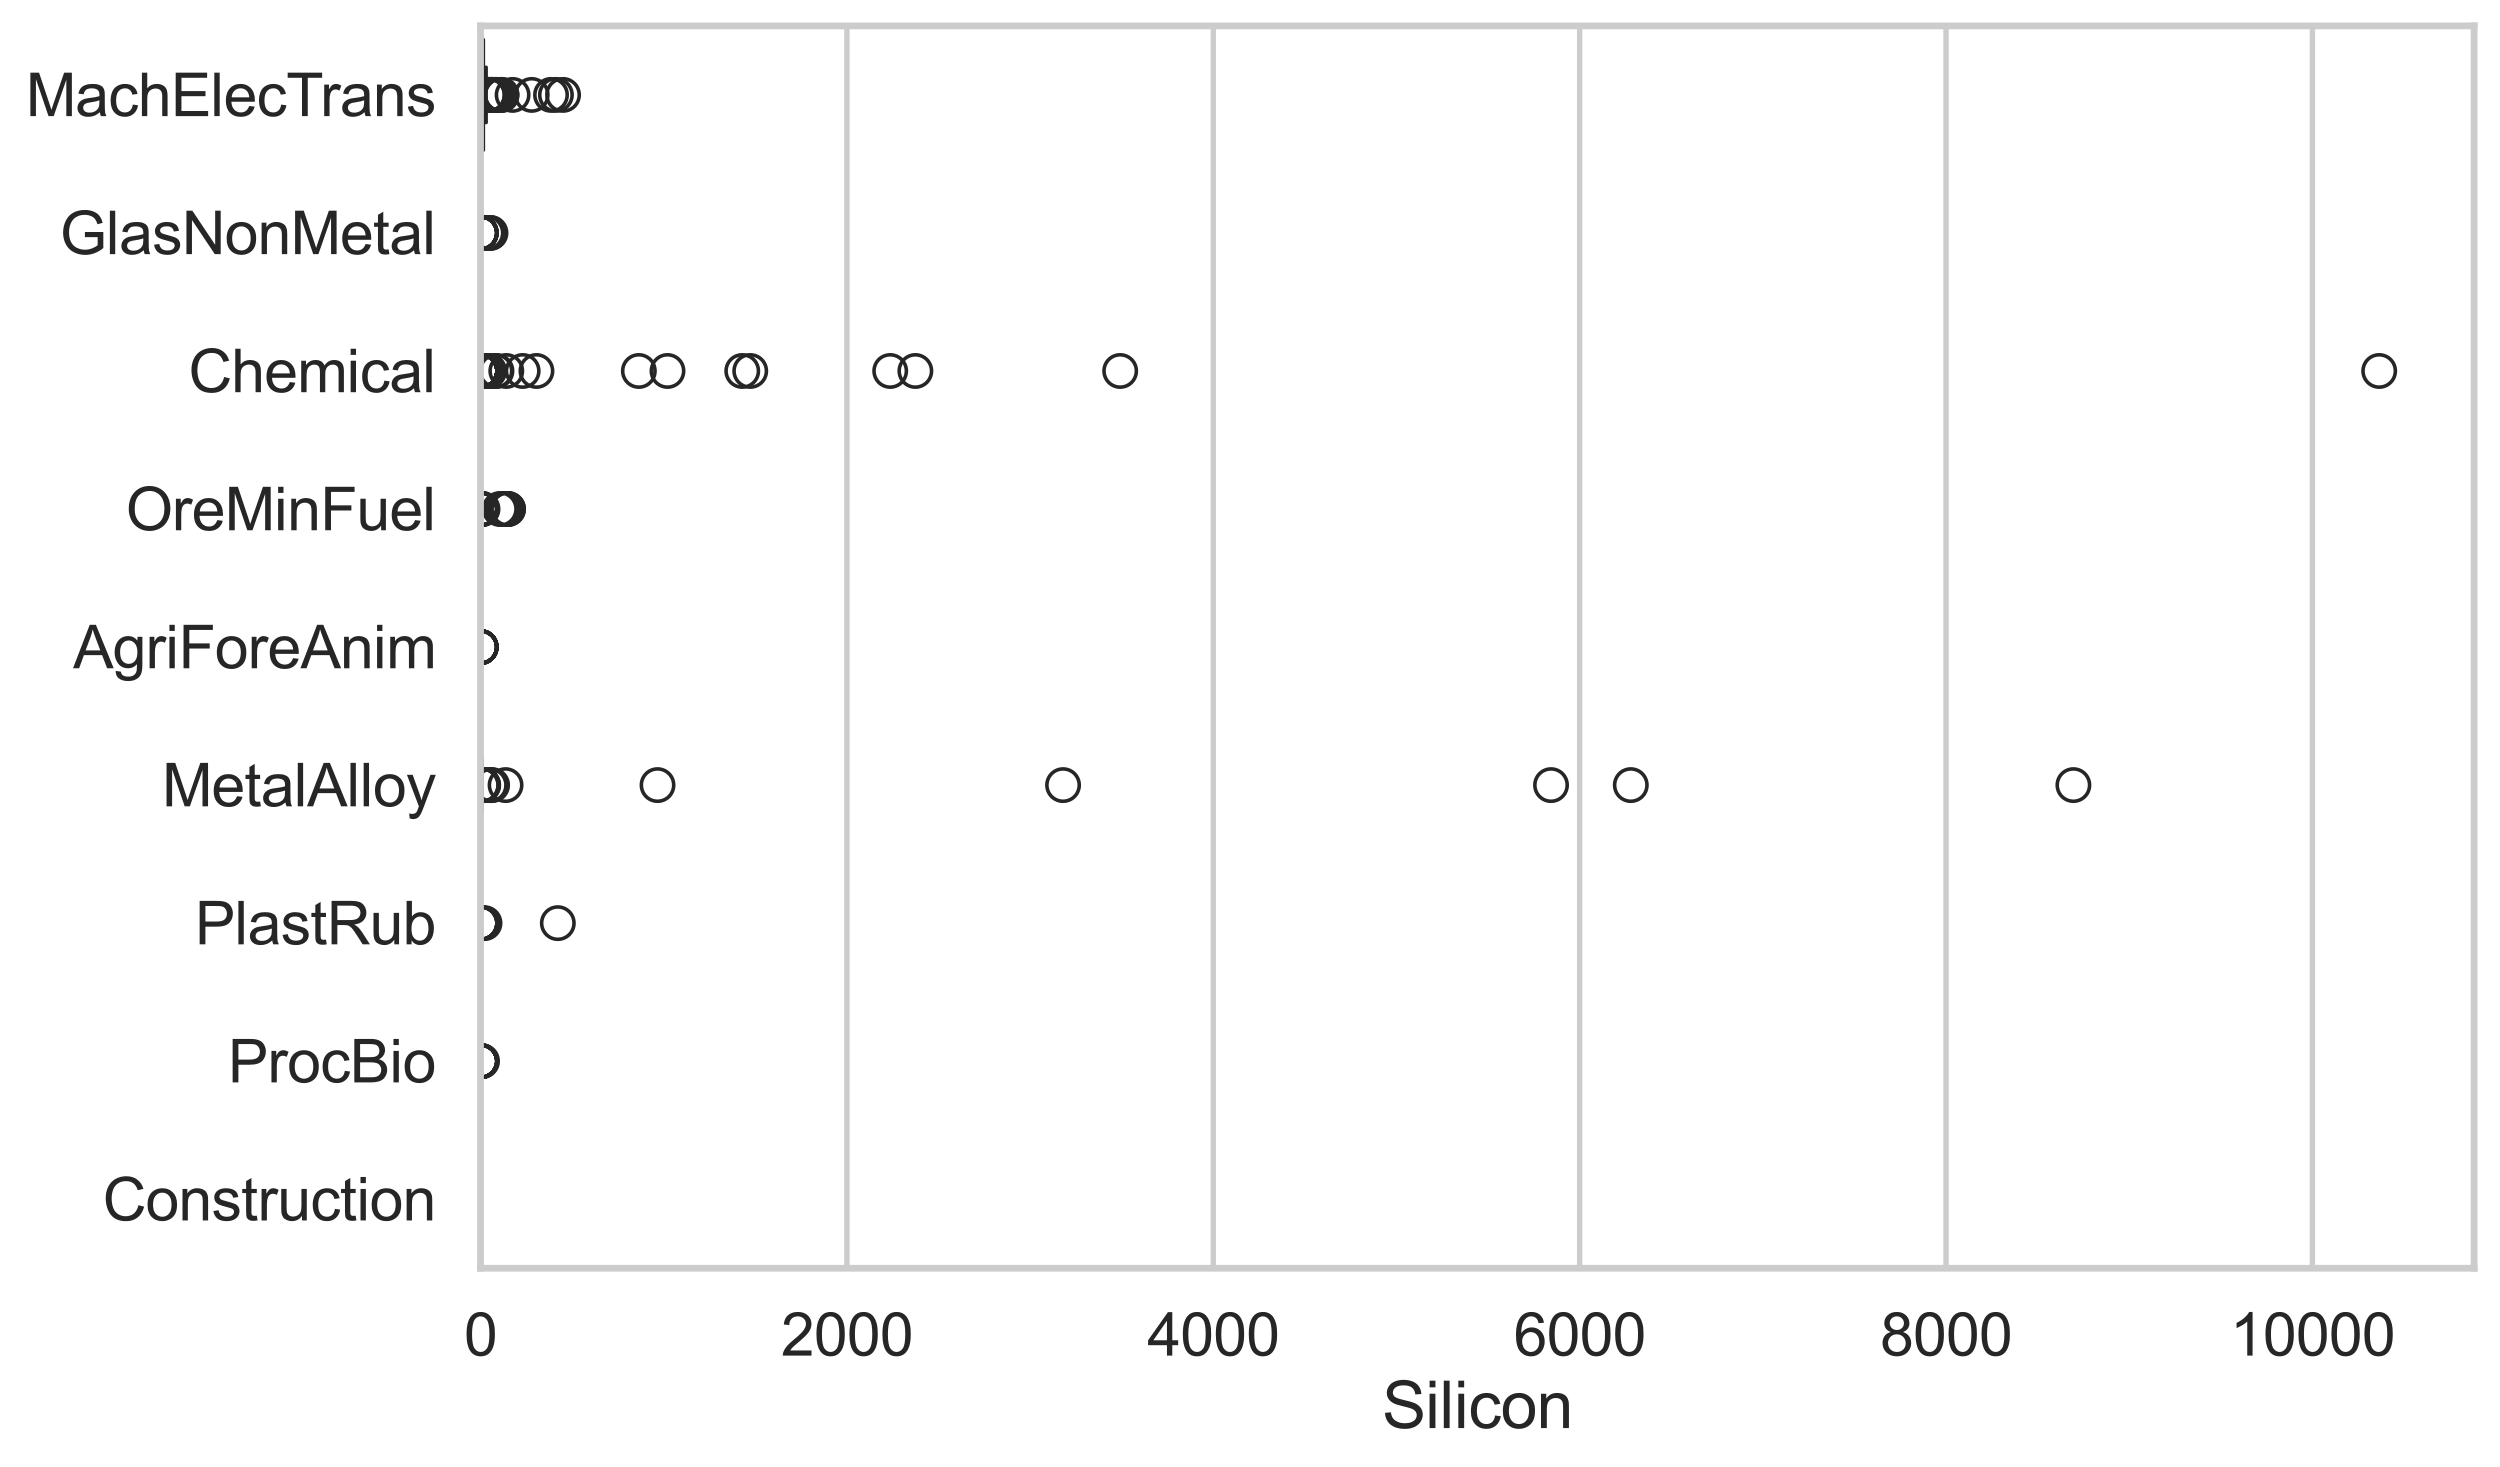 <?xml version="1.0" encoding="utf-8" standalone="no"?>
<!DOCTYPE svg PUBLIC "-//W3C//DTD SVG 1.1//EN"
  "http://www.w3.org/Graphics/SVG/1.1/DTD/svg11.dtd">
<svg xmlns:xlink="http://www.w3.org/1999/xlink" width="695.577pt" height="408.111pt" viewBox="0 0 695.577 408.111" xmlns="http://www.w3.org/2000/svg" version="1.1">
 <defs>
  <style type="text/css">*{stroke-linejoin: round; stroke-linecap: butt}</style>
 </defs>
 <g id="figure_1">
  <g id="patch_1">
   <path d="M 0 408.111 
L 695.577 408.111 
L 695.577 0 
L 0 0 
z
" style="fill: #ffffff"/>
  </g>
  <g id="axes_1">
   <g id="patch_2">
    <path d="M 133.697 352.86 
L 688.377 352.86 
L 688.377 7.2 
L 133.697 7.2 
z
" style="fill: #ffffff"/>
   </g>
   <g id="matplotlib.axis_1">
    <g id="xtick_1">
     <g id="line2d_1">
      <path d="M 133.697 352.86 
L 133.697 7.2 
" clip-path="url(#p747c7c67b1)" style="fill: none; stroke: #cccccc; stroke-width: 1.5; stroke-linecap: round"/>
     </g>
     <g id="text_1">
      <!-- 0 -->
      <g style="fill: #262626" transform="translate(129.109 377.17) scale(0.165 -0.165)">
       <defs>
        <path id="ArialMT-30" d="M 266 2259 
Q 266 3072 433 3567 
Q 600 4063 929 4331 
Q 1259 4600 1759 4600 
Q 2128 4600 2406 4451 
Q 2684 4303 2865 4023 
Q 3047 3744 3150 3342 
Q 3253 2941 3253 2259 
Q 3253 1453 3087 958 
Q 2922 463 2592 192 
Q 2263 -78 1759 -78 
Q 1097 -78 719 397 
Q 266 969 266 2259 
z
M 844 2259 
Q 844 1131 1108 757 
Q 1372 384 1759 384 
Q 2147 384 2411 759 
Q 2675 1134 2675 2259 
Q 2675 3391 2411 3762 
Q 2147 4134 1753 4134 
Q 1366 4134 1134 3806 
Q 844 3388 844 2259 
z
" transform="scale(0.016)"/>
       </defs>
       <use xlink:href="#ArialMT-30"/>
      </g>
     </g>
    </g>
    <g id="xtick_2">
     <g id="line2d_2">
      <path d="M 235.634 352.86 
L 235.634 7.2 
" clip-path="url(#p747c7c67b1)" style="fill: none; stroke: #cccccc; stroke-width: 1.5; stroke-linecap: round"/>
     </g>
     <g id="text_2">
      <!-- 2000 -->
      <g style="fill: #262626" transform="translate(217.283 377.17) scale(0.165 -0.165)">
       <defs>
        <path id="ArialMT-32" d="M 3222 541 
L 3222 0 
L 194 0 
Q 188 203 259 391 
Q 375 700 629 1000 
Q 884 1300 1366 1694 
Q 2113 2306 2375 2664 
Q 2638 3022 2638 3341 
Q 2638 3675 2398 3904 
Q 2159 4134 1775 4134 
Q 1369 4134 1125 3890 
Q 881 3647 878 3216 
L 300 3275 
Q 359 3922 746 4261 
Q 1134 4600 1788 4600 
Q 2447 4600 2831 4234 
Q 3216 3869 3216 3328 
Q 3216 3053 3103 2787 
Q 2991 2522 2730 2228 
Q 2469 1934 1863 1422 
Q 1356 997 1212 845 
Q 1069 694 975 541 
L 3222 541 
z
" transform="scale(0.016)"/>
       </defs>
       <use xlink:href="#ArialMT-32"/>
       <use xlink:href="#ArialMT-30" transform="translate(55.615 0)"/>
       <use xlink:href="#ArialMT-30" transform="translate(111.23 0)"/>
       <use xlink:href="#ArialMT-30" transform="translate(166.846 0)"/>
      </g>
     </g>
    </g>
    <g id="xtick_3">
     <g id="line2d_3">
      <path d="M 337.571 352.86 
L 337.571 7.2 
" clip-path="url(#p747c7c67b1)" style="fill: none; stroke: #cccccc; stroke-width: 1.5; stroke-linecap: round"/>
     </g>
     <g id="text_3">
      <!-- 4000 -->
      <g style="fill: #262626" transform="translate(319.22 377.17) scale(0.165 -0.165)">
       <defs>
        <path id="ArialMT-34" d="M 2069 0 
L 2069 1097 
L 81 1097 
L 81 1613 
L 2172 4581 
L 2631 4581 
L 2631 1613 
L 3250 1613 
L 3250 1097 
L 2631 1097 
L 2631 0 
L 2069 0 
z
M 2069 1613 
L 2069 3678 
L 634 1613 
L 2069 1613 
z
" transform="scale(0.016)"/>
       </defs>
       <use xlink:href="#ArialMT-34"/>
       <use xlink:href="#ArialMT-30" transform="translate(55.615 0)"/>
       <use xlink:href="#ArialMT-30" transform="translate(111.23 0)"/>
       <use xlink:href="#ArialMT-30" transform="translate(166.846 0)"/>
      </g>
     </g>
    </g>
    <g id="xtick_4">
     <g id="line2d_4">
      <path d="M 439.509 352.86 
L 439.509 7.2 
" clip-path="url(#p747c7c67b1)" style="fill: none; stroke: #cccccc; stroke-width: 1.5; stroke-linecap: round"/>
     </g>
     <g id="text_4">
      <!-- 6000 -->
      <g style="fill: #262626" transform="translate(421.158 377.17) scale(0.165 -0.165)">
       <defs>
        <path id="ArialMT-36" d="M 3184 3459 
L 2625 3416 
Q 2550 3747 2413 3897 
Q 2184 4138 1850 4138 
Q 1581 4138 1378 3988 
Q 1113 3794 959 3422 
Q 806 3050 800 2363 
Q 1003 2672 1297 2822 
Q 1591 2972 1913 2972 
Q 2475 2972 2870 2558 
Q 3266 2144 3266 1488 
Q 3266 1056 3080 686 
Q 2894 316 2569 119 
Q 2244 -78 1831 -78 
Q 1128 -78 684 439 
Q 241 956 241 2144 
Q 241 3472 731 4075 
Q 1159 4600 1884 4600 
Q 2425 4600 2770 4297 
Q 3116 3994 3184 3459 
z
M 888 1484 
Q 888 1194 1011 928 
Q 1134 663 1356 523 
Q 1578 384 1822 384 
Q 2178 384 2434 671 
Q 2691 959 2691 1453 
Q 2691 1928 2437 2201 
Q 2184 2475 1800 2475 
Q 1419 2475 1153 2201 
Q 888 1928 888 1484 
z
" transform="scale(0.016)"/>
       </defs>
       <use xlink:href="#ArialMT-36"/>
       <use xlink:href="#ArialMT-30" transform="translate(55.615 0)"/>
       <use xlink:href="#ArialMT-30" transform="translate(111.23 0)"/>
       <use xlink:href="#ArialMT-30" transform="translate(166.846 0)"/>
      </g>
     </g>
    </g>
    <g id="xtick_5">
     <g id="line2d_5">
      <path d="M 541.446 352.86 
L 541.446 7.2 
" clip-path="url(#p747c7c67b1)" style="fill: none; stroke: #cccccc; stroke-width: 1.5; stroke-linecap: round"/>
     </g>
     <g id="text_5">
      <!-- 8000 -->
      <g style="fill: #262626" transform="translate(523.095 377.17) scale(0.165 -0.165)">
       <defs>
        <path id="ArialMT-38" d="M 1131 2484 
Q 781 2613 612 2850 
Q 444 3088 444 3419 
Q 444 3919 803 4259 
Q 1163 4600 1759 4600 
Q 2359 4600 2725 4251 
Q 3091 3903 3091 3403 
Q 3091 3084 2923 2848 
Q 2756 2613 2416 2484 
Q 2838 2347 3058 2040 
Q 3278 1734 3278 1309 
Q 3278 722 2862 322 
Q 2447 -78 1769 -78 
Q 1091 -78 675 323 
Q 259 725 259 1325 
Q 259 1772 486 2073 
Q 713 2375 1131 2484 
z
M 1019 3438 
Q 1019 3113 1228 2906 
Q 1438 2700 1772 2700 
Q 2097 2700 2305 2904 
Q 2513 3109 2513 3406 
Q 2513 3716 2298 3927 
Q 2084 4138 1766 4138 
Q 1444 4138 1231 3931 
Q 1019 3725 1019 3438 
z
M 838 1322 
Q 838 1081 952 856 
Q 1066 631 1291 507 
Q 1516 384 1775 384 
Q 2178 384 2440 643 
Q 2703 903 2703 1303 
Q 2703 1709 2433 1975 
Q 2163 2241 1756 2241 
Q 1359 2241 1098 1978 
Q 838 1716 838 1322 
z
" transform="scale(0.016)"/>
       </defs>
       <use xlink:href="#ArialMT-38"/>
       <use xlink:href="#ArialMT-30" transform="translate(55.615 0)"/>
       <use xlink:href="#ArialMT-30" transform="translate(111.23 0)"/>
       <use xlink:href="#ArialMT-30" transform="translate(166.846 0)"/>
      </g>
     </g>
    </g>
    <g id="xtick_6">
     <g id="line2d_6">
      <path d="M 643.383 352.86 
L 643.383 7.2 
" clip-path="url(#p747c7c67b1)" style="fill: none; stroke: #cccccc; stroke-width: 1.5; stroke-linecap: round"/>
     </g>
     <g id="text_6">
      <!-- 10000 -->
      <g style="fill: #262626" transform="translate(620.444 377.17) scale(0.165 -0.165)">
       <defs>
        <path id="ArialMT-31" d="M 2384 0 
L 1822 0 
L 1822 3584 
Q 1619 3391 1289 3197 
Q 959 3003 697 2906 
L 697 3450 
Q 1169 3672 1522 3987 
Q 1875 4303 2022 4600 
L 2384 4600 
L 2384 0 
z
" transform="scale(0.016)"/>
       </defs>
       <use xlink:href="#ArialMT-31"/>
       <use xlink:href="#ArialMT-30" transform="translate(55.615 0)"/>
       <use xlink:href="#ArialMT-30" transform="translate(111.23 0)"/>
       <use xlink:href="#ArialMT-30" transform="translate(166.846 0)"/>
       <use xlink:href="#ArialMT-30" transform="translate(222.461 0)"/>
      </g>
     </g>
    </g>
    <g id="text_7">
     <!-- Silicon -->
     <g style="fill: #262626" transform="translate(384.525 397.334) scale(0.18 -0.18)">
      <defs>
       <path id="ArialMT-53" d="M 288 1472 
L 859 1522 
Q 900 1178 1048 958 
Q 1197 738 1509 602 
Q 1822 466 2213 466 
Q 2559 466 2825 569 
Q 3091 672 3220 851 
Q 3350 1031 3350 1244 
Q 3350 1459 3225 1620 
Q 3100 1781 2813 1891 
Q 2628 1963 1997 2114 
Q 1366 2266 1113 2400 
Q 784 2572 623 2826 
Q 463 3081 463 3397 
Q 463 3744 659 4045 
Q 856 4347 1234 4503 
Q 1613 4659 2075 4659 
Q 2584 4659 2973 4495 
Q 3363 4331 3572 4012 
Q 3781 3694 3797 3291 
L 3216 3247 
Q 3169 3681 2898 3903 
Q 2628 4125 2100 4125 
Q 1550 4125 1298 3923 
Q 1047 3722 1047 3438 
Q 1047 3191 1225 3031 
Q 1400 2872 2139 2705 
Q 2878 2538 3153 2413 
Q 3553 2228 3743 1945 
Q 3934 1663 3934 1294 
Q 3934 928 3725 604 
Q 3516 281 3123 101 
Q 2731 -78 2241 -78 
Q 1619 -78 1198 103 
Q 778 284 539 648 
Q 300 1013 288 1472 
z
" transform="scale(0.016)"/>
       <path id="ArialMT-69" d="M 425 3934 
L 425 4581 
L 988 4581 
L 988 3934 
L 425 3934 
z
M 425 0 
L 425 3319 
L 988 3319 
L 988 0 
L 425 0 
z
" transform="scale(0.016)"/>
       <path id="ArialMT-6c" d="M 409 0 
L 409 4581 
L 972 4581 
L 972 0 
L 409 0 
z
" transform="scale(0.016)"/>
       <path id="ArialMT-63" d="M 2588 1216 
L 3141 1144 
Q 3050 572 2676 248 
Q 2303 -75 1759 -75 
Q 1078 -75 664 370 
Q 250 816 250 1647 
Q 250 2184 428 2587 
Q 606 2991 970 3192 
Q 1334 3394 1763 3394 
Q 2303 3394 2647 3120 
Q 2991 2847 3088 2344 
L 2541 2259 
Q 2463 2594 2264 2762 
Q 2066 2931 1784 2931 
Q 1359 2931 1093 2626 
Q 828 2322 828 1663 
Q 828 994 1084 691 
Q 1341 388 1753 388 
Q 2084 388 2306 591 
Q 2528 794 2588 1216 
z
" transform="scale(0.016)"/>
       <path id="ArialMT-6f" d="M 213 1659 
Q 213 2581 725 3025 
Q 1153 3394 1769 3394 
Q 2453 3394 2887 2945 
Q 3322 2497 3322 1706 
Q 3322 1066 3130 698 
Q 2938 331 2570 128 
Q 2203 -75 1769 -75 
Q 1072 -75 642 372 
Q 213 819 213 1659 
z
M 791 1659 
Q 791 1022 1069 705 
Q 1347 388 1769 388 
Q 2188 388 2466 706 
Q 2744 1025 2744 1678 
Q 2744 2294 2464 2611 
Q 2184 2928 1769 2928 
Q 1347 2928 1069 2612 
Q 791 2297 791 1659 
z
" transform="scale(0.016)"/>
       <path id="ArialMT-6e" d="M 422 0 
L 422 3319 
L 928 3319 
L 928 2847 
Q 1294 3394 1984 3394 
Q 2284 3394 2536 3286 
Q 2788 3178 2913 3003 
Q 3038 2828 3088 2588 
Q 3119 2431 3119 2041 
L 3119 0 
L 2556 0 
L 2556 2019 
Q 2556 2363 2490 2533 
Q 2425 2703 2258 2804 
Q 2091 2906 1866 2906 
Q 1506 2906 1245 2678 
Q 984 2450 984 1813 
L 984 0 
L 422 0 
z
" transform="scale(0.016)"/>
      </defs>
      <use xlink:href="#ArialMT-53"/>
      <use xlink:href="#ArialMT-69" transform="translate(66.699 0)"/>
      <use xlink:href="#ArialMT-6c" transform="translate(88.916 0)"/>
      <use xlink:href="#ArialMT-69" transform="translate(111.133 0)"/>
      <use xlink:href="#ArialMT-63" transform="translate(133.35 0)"/>
      <use xlink:href="#ArialMT-6f" transform="translate(183.35 0)"/>
      <use xlink:href="#ArialMT-6e" transform="translate(238.965 0)"/>
     </g>
    </g>
   </g>
   <g id="matplotlib.axis_2">
    <g id="ytick_1">
     <g id="text_8">
      <!-- MachElecTrans -->
      <g style="fill: #262626" transform="translate(7.2 32.309) scale(0.165 -0.165)">
       <defs>
        <path id="ArialMT-4d" d="M 475 0 
L 475 4581 
L 1388 4581 
L 2472 1338 
Q 2622 884 2691 659 
Q 2769 909 2934 1394 
L 4031 4581 
L 4847 4581 
L 4847 0 
L 4263 0 
L 4263 3834 
L 2931 0 
L 2384 0 
L 1059 3900 
L 1059 0 
L 475 0 
z
" transform="scale(0.016)"/>
        <path id="ArialMT-61" d="M 2588 409 
Q 2275 144 1986 34 
Q 1697 -75 1366 -75 
Q 819 -75 525 192 
Q 231 459 231 875 
Q 231 1119 342 1320 
Q 453 1522 633 1644 
Q 813 1766 1038 1828 
Q 1203 1872 1538 1913 
Q 2219 1994 2541 2106 
Q 2544 2222 2544 2253 
Q 2544 2597 2384 2738 
Q 2169 2928 1744 2928 
Q 1347 2928 1158 2789 
Q 969 2650 878 2297 
L 328 2372 
Q 403 2725 575 2942 
Q 747 3159 1072 3276 
Q 1397 3394 1825 3394 
Q 2250 3394 2515 3294 
Q 2781 3194 2906 3042 
Q 3031 2891 3081 2659 
Q 3109 2516 3109 2141 
L 3109 1391 
Q 3109 606 3145 398 
Q 3181 191 3288 0 
L 2700 0 
Q 2613 175 2588 409 
z
M 2541 1666 
Q 2234 1541 1622 1453 
Q 1275 1403 1131 1340 
Q 988 1278 909 1158 
Q 831 1038 831 891 
Q 831 666 1001 516 
Q 1172 366 1500 366 
Q 1825 366 2078 508 
Q 2331 650 2450 897 
Q 2541 1088 2541 1459 
L 2541 1666 
z
" transform="scale(0.016)"/>
        <path id="ArialMT-68" d="M 422 0 
L 422 4581 
L 984 4581 
L 984 2938 
Q 1378 3394 1978 3394 
Q 2347 3394 2619 3248 
Q 2891 3103 3008 2847 
Q 3125 2591 3125 2103 
L 3125 0 
L 2563 0 
L 2563 2103 
Q 2563 2525 2380 2717 
Q 2197 2909 1863 2909 
Q 1613 2909 1392 2779 
Q 1172 2650 1078 2428 
Q 984 2206 984 1816 
L 984 0 
L 422 0 
z
" transform="scale(0.016)"/>
        <path id="ArialMT-45" d="M 506 0 
L 506 4581 
L 3819 4581 
L 3819 4041 
L 1113 4041 
L 1113 2638 
L 3647 2638 
L 3647 2100 
L 1113 2100 
L 1113 541 
L 3925 541 
L 3925 0 
L 506 0 
z
" transform="scale(0.016)"/>
        <path id="ArialMT-65" d="M 2694 1069 
L 3275 997 
Q 3138 488 2766 206 
Q 2394 -75 1816 -75 
Q 1088 -75 661 373 
Q 234 822 234 1631 
Q 234 2469 665 2931 
Q 1097 3394 1784 3394 
Q 2450 3394 2872 2941 
Q 3294 2488 3294 1666 
Q 3294 1616 3291 1516 
L 816 1516 
Q 847 969 1125 678 
Q 1403 388 1819 388 
Q 2128 388 2347 550 
Q 2566 713 2694 1069 
z
M 847 1978 
L 2700 1978 
Q 2663 2397 2488 2606 
Q 2219 2931 1791 2931 
Q 1403 2931 1139 2672 
Q 875 2413 847 1978 
z
" transform="scale(0.016)"/>
        <path id="ArialMT-54" d="M 1659 0 
L 1659 4041 
L 150 4041 
L 150 4581 
L 3781 4581 
L 3781 4041 
L 2266 4041 
L 2266 0 
L 1659 0 
z
" transform="scale(0.016)"/>
        <path id="ArialMT-72" d="M 416 0 
L 416 3319 
L 922 3319 
L 922 2816 
Q 1116 3169 1280 3281 
Q 1444 3394 1641 3394 
Q 1925 3394 2219 3213 
L 2025 2691 
Q 1819 2813 1613 2813 
Q 1428 2813 1281 2702 
Q 1134 2591 1072 2394 
Q 978 2094 978 1738 
L 978 0 
L 416 0 
z
" transform="scale(0.016)"/>
        <path id="ArialMT-73" d="M 197 991 
L 753 1078 
Q 800 744 1014 566 
Q 1228 388 1613 388 
Q 2000 388 2187 545 
Q 2375 703 2375 916 
Q 2375 1106 2209 1216 
Q 2094 1291 1634 1406 
Q 1016 1563 777 1677 
Q 538 1791 414 1992 
Q 291 2194 291 2438 
Q 291 2659 392 2848 
Q 494 3038 669 3163 
Q 800 3259 1026 3326 
Q 1253 3394 1513 3394 
Q 1903 3394 2198 3281 
Q 2494 3169 2634 2976 
Q 2775 2784 2828 2463 
L 2278 2388 
Q 2241 2644 2061 2787 
Q 1881 2931 1553 2931 
Q 1166 2931 1000 2803 
Q 834 2675 834 2503 
Q 834 2394 903 2306 
Q 972 2216 1119 2156 
Q 1203 2125 1616 2013 
Q 2213 1853 2448 1751 
Q 2684 1650 2818 1456 
Q 2953 1263 2953 975 
Q 2953 694 2789 445 
Q 2625 197 2315 61 
Q 2006 -75 1616 -75 
Q 969 -75 630 194 
Q 291 463 197 991 
z
" transform="scale(0.016)"/>
       </defs>
       <use xlink:href="#ArialMT-4d"/>
       <use xlink:href="#ArialMT-61" transform="translate(83.301 0)"/>
       <use xlink:href="#ArialMT-63" transform="translate(138.916 0)"/>
       <use xlink:href="#ArialMT-68" transform="translate(188.916 0)"/>
       <use xlink:href="#ArialMT-45" transform="translate(244.531 0)"/>
       <use xlink:href="#ArialMT-6c" transform="translate(311.23 0)"/>
       <use xlink:href="#ArialMT-65" transform="translate(333.447 0)"/>
       <use xlink:href="#ArialMT-63" transform="translate(389.062 0)"/>
       <use xlink:href="#ArialMT-54" transform="translate(439.062 0)"/>
       <use xlink:href="#ArialMT-72" transform="translate(496.396 0)"/>
       <use xlink:href="#ArialMT-61" transform="translate(529.697 0)"/>
       <use xlink:href="#ArialMT-6e" transform="translate(585.312 0)"/>
       <use xlink:href="#ArialMT-73" transform="translate(640.928 0)"/>
      </g>
     </g>
    </g>
    <g id="ytick_2">
     <g id="text_9">
      <!-- GlasNonMetal -->
      <g style="fill: #262626" transform="translate(16.659 70.715) scale(0.165 -0.165)">
       <defs>
        <path id="ArialMT-47" d="M 2638 1797 
L 2638 2334 
L 4578 2338 
L 4578 638 
Q 4131 281 3656 101 
Q 3181 -78 2681 -78 
Q 2006 -78 1454 211 
Q 903 500 622 1047 
Q 341 1594 341 2269 
Q 341 2938 620 3517 
Q 900 4097 1425 4378 
Q 1950 4659 2634 4659 
Q 3131 4659 3532 4498 
Q 3934 4338 4162 4050 
Q 4391 3763 4509 3300 
L 3963 3150 
Q 3859 3500 3706 3700 
Q 3553 3900 3268 4020 
Q 2984 4141 2638 4141 
Q 2222 4141 1919 4014 
Q 1616 3888 1430 3681 
Q 1244 3475 1141 3228 
Q 966 2803 966 2306 
Q 966 1694 1177 1281 
Q 1388 869 1791 669 
Q 2194 469 2647 469 
Q 3041 469 3416 620 
Q 3791 772 3984 944 
L 3984 1797 
L 2638 1797 
z
" transform="scale(0.016)"/>
        <path id="ArialMT-4e" d="M 488 0 
L 488 4581 
L 1109 4581 
L 3516 984 
L 3516 4581 
L 4097 4581 
L 4097 0 
L 3475 0 
L 1069 3600 
L 1069 0 
L 488 0 
z
" transform="scale(0.016)"/>
        <path id="ArialMT-74" d="M 1650 503 
L 1731 6 
Q 1494 -44 1306 -44 
Q 1000 -44 831 53 
Q 663 150 594 308 
Q 525 466 525 972 
L 525 2881 
L 113 2881 
L 113 3319 
L 525 3319 
L 525 4141 
L 1084 4478 
L 1084 3319 
L 1650 3319 
L 1650 2881 
L 1084 2881 
L 1084 941 
Q 1084 700 1114 631 
Q 1144 563 1211 522 
Q 1278 481 1403 481 
Q 1497 481 1650 503 
z
" transform="scale(0.016)"/>
       </defs>
       <use xlink:href="#ArialMT-47"/>
       <use xlink:href="#ArialMT-6c" transform="translate(77.783 0)"/>
       <use xlink:href="#ArialMT-61" transform="translate(100 0)"/>
       <use xlink:href="#ArialMT-73" transform="translate(155.615 0)"/>
       <use xlink:href="#ArialMT-4e" transform="translate(205.615 0)"/>
       <use xlink:href="#ArialMT-6f" transform="translate(277.832 0)"/>
       <use xlink:href="#ArialMT-6e" transform="translate(333.447 0)"/>
       <use xlink:href="#ArialMT-4d" transform="translate(389.062 0)"/>
       <use xlink:href="#ArialMT-65" transform="translate(472.363 0)"/>
       <use xlink:href="#ArialMT-74" transform="translate(527.979 0)"/>
       <use xlink:href="#ArialMT-61" transform="translate(555.762 0)"/>
       <use xlink:href="#ArialMT-6c" transform="translate(611.377 0)"/>
      </g>
     </g>
    </g>
    <g id="ytick_3">
     <g id="text_10">
      <!-- Chemical -->
      <g style="fill: #262626" transform="translate(52.428 109.122) scale(0.165 -0.165)">
       <defs>
        <path id="ArialMT-43" d="M 3763 1606 
L 4369 1453 
Q 4178 706 3683 314 
Q 3188 -78 2472 -78 
Q 1731 -78 1267 223 
Q 803 525 561 1097 
Q 319 1669 319 2325 
Q 319 3041 592 3573 
Q 866 4106 1370 4382 
Q 1875 4659 2481 4659 
Q 3169 4659 3637 4309 
Q 4106 3959 4291 3325 
L 3694 3184 
Q 3534 3684 3231 3912 
Q 2928 4141 2469 4141 
Q 1941 4141 1586 3887 
Q 1231 3634 1087 3207 
Q 944 2781 944 2328 
Q 944 1744 1114 1308 
Q 1284 872 1643 656 
Q 2003 441 2422 441 
Q 2931 441 3284 734 
Q 3638 1028 3763 1606 
z
" transform="scale(0.016)"/>
        <path id="ArialMT-6d" d="M 422 0 
L 422 3319 
L 925 3319 
L 925 2853 
Q 1081 3097 1340 3245 
Q 1600 3394 1931 3394 
Q 2300 3394 2536 3241 
Q 2772 3088 2869 2813 
Q 3263 3394 3894 3394 
Q 4388 3394 4653 3120 
Q 4919 2847 4919 2278 
L 4919 0 
L 4359 0 
L 4359 2091 
Q 4359 2428 4304 2576 
Q 4250 2725 4106 2815 
Q 3963 2906 3769 2906 
Q 3419 2906 3187 2673 
Q 2956 2441 2956 1928 
L 2956 0 
L 2394 0 
L 2394 2156 
Q 2394 2531 2256 2718 
Q 2119 2906 1806 2906 
Q 1569 2906 1367 2781 
Q 1166 2656 1075 2415 
Q 984 2175 984 1722 
L 984 0 
L 422 0 
z
" transform="scale(0.016)"/>
       </defs>
       <use xlink:href="#ArialMT-43"/>
       <use xlink:href="#ArialMT-68" transform="translate(72.217 0)"/>
       <use xlink:href="#ArialMT-65" transform="translate(127.832 0)"/>
       <use xlink:href="#ArialMT-6d" transform="translate(183.447 0)"/>
       <use xlink:href="#ArialMT-69" transform="translate(266.748 0)"/>
       <use xlink:href="#ArialMT-63" transform="translate(288.965 0)"/>
       <use xlink:href="#ArialMT-61" transform="translate(338.965 0)"/>
       <use xlink:href="#ArialMT-6c" transform="translate(394.58 0)"/>
      </g>
     </g>
    </g>
    <g id="ytick_4">
     <g id="text_11">
      <!-- OreMinFuel -->
      <g style="fill: #262626" transform="translate(35.013 147.529) scale(0.165 -0.165)">
       <defs>
        <path id="ArialMT-4f" d="M 309 2231 
Q 309 3372 921 4017 
Q 1534 4663 2503 4663 
Q 3138 4663 3647 4359 
Q 4156 4056 4423 3514 
Q 4691 2972 4691 2284 
Q 4691 1588 4409 1038 
Q 4128 488 3612 205 
Q 3097 -78 2500 -78 
Q 1853 -78 1343 234 
Q 834 547 571 1087 
Q 309 1628 309 2231 
z
M 934 2222 
Q 934 1394 1379 917 
Q 1825 441 2497 441 
Q 3181 441 3623 922 
Q 4066 1403 4066 2288 
Q 4066 2847 3877 3264 
Q 3688 3681 3323 3911 
Q 2959 4141 2506 4141 
Q 1863 4141 1398 3698 
Q 934 3256 934 2222 
z
" transform="scale(0.016)"/>
        <path id="ArialMT-46" d="M 525 0 
L 525 4581 
L 3616 4581 
L 3616 4041 
L 1131 4041 
L 1131 2622 
L 3281 2622 
L 3281 2081 
L 1131 2081 
L 1131 0 
L 525 0 
z
" transform="scale(0.016)"/>
        <path id="ArialMT-75" d="M 2597 0 
L 2597 488 
Q 2209 -75 1544 -75 
Q 1250 -75 995 37 
Q 741 150 617 320 
Q 494 491 444 738 
Q 409 903 409 1263 
L 409 3319 
L 972 3319 
L 972 1478 
Q 972 1038 1006 884 
Q 1059 663 1231 536 
Q 1403 409 1656 409 
Q 1909 409 2131 539 
Q 2353 669 2445 892 
Q 2538 1116 2538 1541 
L 2538 3319 
L 3100 3319 
L 3100 0 
L 2597 0 
z
" transform="scale(0.016)"/>
       </defs>
       <use xlink:href="#ArialMT-4f"/>
       <use xlink:href="#ArialMT-72" transform="translate(77.783 0)"/>
       <use xlink:href="#ArialMT-65" transform="translate(111.084 0)"/>
       <use xlink:href="#ArialMT-4d" transform="translate(166.699 0)"/>
       <use xlink:href="#ArialMT-69" transform="translate(250 0)"/>
       <use xlink:href="#ArialMT-6e" transform="translate(272.217 0)"/>
       <use xlink:href="#ArialMT-46" transform="translate(327.832 0)"/>
       <use xlink:href="#ArialMT-75" transform="translate(388.916 0)"/>
       <use xlink:href="#ArialMT-65" transform="translate(444.531 0)"/>
       <use xlink:href="#ArialMT-6c" transform="translate(500.146 0)"/>
      </g>
     </g>
    </g>
    <g id="ytick_5">
     <g id="text_12">
      <!-- AgriForeAnim -->
      <g style="fill: #262626" transform="translate(20.341 185.935) scale(0.165 -0.165)">
       <defs>
        <path id="ArialMT-41" d="M -9 0 
L 1750 4581 
L 2403 4581 
L 4278 0 
L 3588 0 
L 3053 1388 
L 1138 1388 
L 634 0 
L -9 0 
z
M 1313 1881 
L 2866 1881 
L 2388 3150 
Q 2169 3728 2063 4100 
Q 1975 3659 1816 3225 
L 1313 1881 
z
" transform="scale(0.016)"/>
        <path id="ArialMT-67" d="M 319 -275 
L 866 -356 
Q 900 -609 1056 -725 
Q 1266 -881 1628 -881 
Q 2019 -881 2231 -725 
Q 2444 -569 2519 -288 
Q 2563 -116 2559 434 
Q 2191 0 1641 0 
Q 956 0 581 494 
Q 206 988 206 1678 
Q 206 2153 378 2554 
Q 550 2956 876 3175 
Q 1203 3394 1644 3394 
Q 2231 3394 2613 2919 
L 2613 3319 
L 3131 3319 
L 3131 450 
Q 3131 -325 2973 -648 
Q 2816 -972 2473 -1159 
Q 2131 -1347 1631 -1347 
Q 1038 -1347 672 -1080 
Q 306 -813 319 -275 
z
M 784 1719 
Q 784 1066 1043 766 
Q 1303 466 1694 466 
Q 2081 466 2343 764 
Q 2606 1063 2606 1700 
Q 2606 2309 2336 2618 
Q 2066 2928 1684 2928 
Q 1309 2928 1046 2623 
Q 784 2319 784 1719 
z
" transform="scale(0.016)"/>
       </defs>
       <use xlink:href="#ArialMT-41"/>
       <use xlink:href="#ArialMT-67" transform="translate(66.699 0)"/>
       <use xlink:href="#ArialMT-72" transform="translate(122.314 0)"/>
       <use xlink:href="#ArialMT-69" transform="translate(155.615 0)"/>
       <use xlink:href="#ArialMT-46" transform="translate(177.832 0)"/>
       <use xlink:href="#ArialMT-6f" transform="translate(238.916 0)"/>
       <use xlink:href="#ArialMT-72" transform="translate(294.531 0)"/>
       <use xlink:href="#ArialMT-65" transform="translate(327.832 0)"/>
       <use xlink:href="#ArialMT-41" transform="translate(383.447 0)"/>
       <use xlink:href="#ArialMT-6e" transform="translate(450.146 0)"/>
       <use xlink:href="#ArialMT-69" transform="translate(505.762 0)"/>
       <use xlink:href="#ArialMT-6d" transform="translate(527.979 0)"/>
      </g>
     </g>
    </g>
    <g id="ytick_6">
     <g id="text_13">
      <!-- MetalAlloy -->
      <g style="fill: #262626" transform="translate(45.088 224.342) scale(0.165 -0.165)">
       <defs>
        <path id="ArialMT-79" d="M 397 -1278 
L 334 -750 
Q 519 -800 656 -800 
Q 844 -800 956 -737 
Q 1069 -675 1141 -563 
Q 1194 -478 1313 -144 
Q 1328 -97 1363 -6 
L 103 3319 
L 709 3319 
L 1400 1397 
Q 1534 1031 1641 628 
Q 1738 1016 1872 1384 
L 2581 3319 
L 3144 3319 
L 1881 -56 
Q 1678 -603 1566 -809 
Q 1416 -1088 1222 -1217 
Q 1028 -1347 759 -1347 
Q 597 -1347 397 -1278 
z
" transform="scale(0.016)"/>
       </defs>
       <use xlink:href="#ArialMT-4d"/>
       <use xlink:href="#ArialMT-65" transform="translate(83.301 0)"/>
       <use xlink:href="#ArialMT-74" transform="translate(138.916 0)"/>
       <use xlink:href="#ArialMT-61" transform="translate(166.699 0)"/>
       <use xlink:href="#ArialMT-6c" transform="translate(222.314 0)"/>
       <use xlink:href="#ArialMT-41" transform="translate(244.531 0)"/>
       <use xlink:href="#ArialMT-6c" transform="translate(311.23 0)"/>
       <use xlink:href="#ArialMT-6c" transform="translate(333.447 0)"/>
       <use xlink:href="#ArialMT-6f" transform="translate(355.664 0)"/>
       <use xlink:href="#ArialMT-79" transform="translate(411.279 0)"/>
      </g>
     </g>
    </g>
    <g id="ytick_7">
     <g id="text_14">
      <!-- PlastRub -->
      <g style="fill: #262626" transform="translate(54.248 262.749) scale(0.165 -0.165)">
       <defs>
        <path id="ArialMT-50" d="M 494 0 
L 494 4581 
L 2222 4581 
Q 2678 4581 2919 4538 
Q 3256 4481 3484 4323 
Q 3713 4166 3852 3881 
Q 3991 3597 3991 3256 
Q 3991 2672 3619 2267 
Q 3247 1863 2275 1863 
L 1100 1863 
L 1100 0 
L 494 0 
z
M 1100 2403 
L 2284 2403 
Q 2872 2403 3119 2622 
Q 3366 2841 3366 3238 
Q 3366 3525 3220 3729 
Q 3075 3934 2838 4000 
Q 2684 4041 2272 4041 
L 1100 4041 
L 1100 2403 
z
" transform="scale(0.016)"/>
        <path id="ArialMT-52" d="M 503 0 
L 503 4581 
L 2534 4581 
Q 3147 4581 3465 4457 
Q 3784 4334 3975 4021 
Q 4166 3709 4166 3331 
Q 4166 2844 3850 2509 
Q 3534 2175 2875 2084 
Q 3116 1969 3241 1856 
Q 3506 1613 3744 1247 
L 4541 0 
L 3778 0 
L 3172 953 
Q 2906 1366 2734 1584 
Q 2563 1803 2427 1890 
Q 2291 1978 2150 2013 
Q 2047 2034 1813 2034 
L 1109 2034 
L 1109 0 
L 503 0 
z
M 1109 2559 
L 2413 2559 
Q 2828 2559 3062 2645 
Q 3297 2731 3419 2920 
Q 3541 3109 3541 3331 
Q 3541 3656 3305 3865 
Q 3069 4075 2559 4075 
L 1109 4075 
L 1109 2559 
z
" transform="scale(0.016)"/>
        <path id="ArialMT-62" d="M 941 0 
L 419 0 
L 419 4581 
L 981 4581 
L 981 2947 
Q 1338 3394 1891 3394 
Q 2197 3394 2470 3270 
Q 2744 3147 2920 2923 
Q 3097 2700 3197 2384 
Q 3297 2069 3297 1709 
Q 3297 856 2875 390 
Q 2453 -75 1863 -75 
Q 1275 -75 941 416 
L 941 0 
z
M 934 1684 
Q 934 1088 1097 822 
Q 1363 388 1816 388 
Q 2184 388 2453 708 
Q 2722 1028 2722 1663 
Q 2722 2313 2464 2622 
Q 2206 2931 1841 2931 
Q 1472 2931 1203 2611 
Q 934 2291 934 1684 
z
" transform="scale(0.016)"/>
       </defs>
       <use xlink:href="#ArialMT-50"/>
       <use xlink:href="#ArialMT-6c" transform="translate(66.699 0)"/>
       <use xlink:href="#ArialMT-61" transform="translate(88.916 0)"/>
       <use xlink:href="#ArialMT-73" transform="translate(144.531 0)"/>
       <use xlink:href="#ArialMT-74" transform="translate(194.531 0)"/>
       <use xlink:href="#ArialMT-52" transform="translate(222.314 0)"/>
       <use xlink:href="#ArialMT-75" transform="translate(294.531 0)"/>
       <use xlink:href="#ArialMT-62" transform="translate(350.146 0)"/>
      </g>
     </g>
    </g>
    <g id="ytick_8">
     <g id="text_15">
      <!-- ProcBio -->
      <g style="fill: #262626" transform="translate(63.424 301.155) scale(0.165 -0.165)">
       <defs>
        <path id="ArialMT-42" d="M 469 0 
L 469 4581 
L 2188 4581 
Q 2713 4581 3030 4442 
Q 3347 4303 3526 4014 
Q 3706 3725 3706 3409 
Q 3706 3116 3547 2856 
Q 3388 2597 3066 2438 
Q 3481 2316 3704 2022 
Q 3928 1728 3928 1328 
Q 3928 1006 3792 729 
Q 3656 453 3456 303 
Q 3256 153 2954 76 
Q 2653 0 2216 0 
L 469 0 
z
M 1075 2656 
L 2066 2656 
Q 2469 2656 2644 2709 
Q 2875 2778 2992 2937 
Q 3109 3097 3109 3338 
Q 3109 3566 3000 3739 
Q 2891 3913 2687 3977 
Q 2484 4041 1991 4041 
L 1075 4041 
L 1075 2656 
z
M 1075 541 
L 2216 541 
Q 2509 541 2628 563 
Q 2838 600 2978 687 
Q 3119 775 3209 942 
Q 3300 1109 3300 1328 
Q 3300 1584 3169 1773 
Q 3038 1963 2805 2039 
Q 2572 2116 2134 2116 
L 1075 2116 
L 1075 541 
z
" transform="scale(0.016)"/>
       </defs>
       <use xlink:href="#ArialMT-50"/>
       <use xlink:href="#ArialMT-72" transform="translate(66.699 0)"/>
       <use xlink:href="#ArialMT-6f" transform="translate(100 0)"/>
       <use xlink:href="#ArialMT-63" transform="translate(155.615 0)"/>
       <use xlink:href="#ArialMT-42" transform="translate(205.615 0)"/>
       <use xlink:href="#ArialMT-69" transform="translate(272.314 0)"/>
       <use xlink:href="#ArialMT-6f" transform="translate(294.531 0)"/>
      </g>
     </g>
    </g>
    <g id="ytick_9">
     <g id="text_16">
      <!-- Construction -->
      <g style="fill: #262626" transform="translate(28.575 339.562) scale(0.165 -0.165)">
       <use xlink:href="#ArialMT-43"/>
       <use xlink:href="#ArialMT-6f" transform="translate(72.217 0)"/>
       <use xlink:href="#ArialMT-6e" transform="translate(127.832 0)"/>
       <use xlink:href="#ArialMT-73" transform="translate(183.447 0)"/>
       <use xlink:href="#ArialMT-74" transform="translate(233.447 0)"/>
       <use xlink:href="#ArialMT-72" transform="translate(261.23 0)"/>
       <use xlink:href="#ArialMT-75" transform="translate(294.531 0)"/>
       <use xlink:href="#ArialMT-63" transform="translate(350.146 0)"/>
       <use xlink:href="#ArialMT-74" transform="translate(400.146 0)"/>
       <use xlink:href="#ArialMT-69" transform="translate(427.93 0)"/>
       <use xlink:href="#ArialMT-6f" transform="translate(450.146 0)"/>
       <use xlink:href="#ArialMT-6e" transform="translate(505.762 0)"/>
      </g>
     </g>
    </g>
   </g>
   <g id="patch_3">
    <path d="M 133.782 11.041 
L 133.782 41.766 
L 134.479 41.766 
L 134.479 11.041 
L 133.782 11.041 
z
" clip-path="url(#p747c7c67b1)" style="fill: #ca74db; stroke: #262626; stroke-linejoin: miter"/>
   </g>
   <g id="line2d_7">
    <path d="M 133.782 26.403 
L 133.698 26.403 
" clip-path="url(#p747c7c67b1)" style="fill: none; stroke: #262626"/>
   </g>
   <g id="line2d_8">
    <path d="M 134.479 26.403 
L 135.251 26.403 
" clip-path="url(#p747c7c67b1)" style="fill: none; stroke: #262626"/>
   </g>
   <g id="line2d_9">
    <path d="M 133.698 18.722 
L 133.698 34.085 
" clip-path="url(#p747c7c67b1)" style="fill: none; stroke: #262626; stroke-linecap: round"/>
   </g>
   <g id="line2d_10">
    <path d="M 135.251 18.722 
L 135.251 34.085 
" clip-path="url(#p747c7c67b1)" style="fill: none; stroke: #262626; stroke-linecap: round"/>
   </g>
   <g id="line2d_11">
    <defs>
     <path id="m7f681b9350" d="M 0 4.5 
C 1.193 4.5 2.338 4.026 3.182 3.182 
C 4.026 2.338 4.5 1.193 4.5 0 
C 4.5 -1.193 4.026 -2.338 3.182 -3.182 
C 2.338 -4.026 1.193 -4.5 0 -4.5 
C -1.193 -4.5 -2.338 -4.026 -3.182 -3.182 
C -4.026 -2.338 -4.5 -1.193 -4.5 0 
C -4.5 1.193 -4.026 2.338 -3.182 3.182 
C -2.338 4.026 -1.193 4.5 0 4.5 
z
" style="stroke: #262626"/>
    </defs>
    <g clip-path="url(#p747c7c67b1)">
     <use xlink:href="#m7f681b9350" x="139.527" y="26.403" style="fill-opacity: 0; stroke: #262626"/>
     <use xlink:href="#m7f681b9350" x="137.928" y="26.403" style="fill-opacity: 0; stroke: #262626"/>
     <use xlink:href="#m7f681b9350" x="138.573" y="26.403" style="fill-opacity: 0; stroke: #262626"/>
     <use xlink:href="#m7f681b9350" x="142.619" y="26.403" style="fill-opacity: 0; stroke: #262626"/>
     <use xlink:href="#m7f681b9350" x="136.915" y="26.403" style="fill-opacity: 0; stroke: #262626"/>
     <use xlink:href="#m7f681b9350" x="136.581" y="26.403" style="fill-opacity: 0; stroke: #262626"/>
     <use xlink:href="#m7f681b9350" x="147.933" y="26.403" style="fill-opacity: 0; stroke: #262626"/>
     <use xlink:href="#m7f681b9350" x="137.942" y="26.403" style="fill-opacity: 0; stroke: #262626"/>
     <use xlink:href="#m7f681b9350" x="135.848" y="26.403" style="fill-opacity: 0; stroke: #262626"/>
     <use xlink:href="#m7f681b9350" x="154.676" y="26.403" style="fill-opacity: 0; stroke: #262626"/>
     <use xlink:href="#m7f681b9350" x="136.578" y="26.403" style="fill-opacity: 0; stroke: #262626"/>
     <use xlink:href="#m7f681b9350" x="156.661" y="26.403" style="fill-opacity: 0; stroke: #262626"/>
     <use xlink:href="#m7f681b9350" x="139.533" y="26.403" style="fill-opacity: 0; stroke: #262626"/>
     <use xlink:href="#m7f681b9350" x="137.204" y="26.403" style="fill-opacity: 0; stroke: #262626"/>
     <use xlink:href="#m7f681b9350" x="153.313" y="26.403" style="fill-opacity: 0; stroke: #262626"/>
     <use xlink:href="#m7f681b9350" x="135.887" y="26.403" style="fill-opacity: 0; stroke: #262626"/>
     <use xlink:href="#m7f681b9350" x="136.027" y="26.403" style="fill-opacity: 0; stroke: #262626"/>
     <use xlink:href="#m7f681b9350" x="135.848" y="26.403" style="fill-opacity: 0; stroke: #262626"/>
    </g>
   </g>
   <g id="patch_4">
    <path d="M 133.697 49.447 
L 133.697 80.173 
L 133.7 80.173 
L 133.7 49.447 
L 133.697 49.447 
z
" clip-path="url(#p747c7c67b1)" style="fill: #5ca236; stroke: #262626; stroke-linejoin: miter"/>
   </g>
   <g id="line2d_12">
    <path d="M 133.697 64.81 
L 133.697 64.81 
" clip-path="url(#p747c7c67b1)" style="fill: none; stroke: #262626"/>
   </g>
   <g id="line2d_13">
    <path d="M 133.7 64.81 
L 133.704 64.81 
" clip-path="url(#p747c7c67b1)" style="fill: none; stroke: #262626"/>
   </g>
   <g id="line2d_14">
    <path d="M 133.697 57.129 
L 133.697 72.491 
" clip-path="url(#p747c7c67b1)" style="fill: none; stroke: #262626; stroke-linecap: round"/>
   </g>
   <g id="line2d_15">
    <path d="M 133.704 57.129 
L 133.704 72.491 
" clip-path="url(#p747c7c67b1)" style="fill: none; stroke: #262626; stroke-linecap: round"/>
   </g>
   <g id="line2d_16">
    <g clip-path="url(#p747c7c67b1)">
     <use xlink:href="#m7f681b9350" x="133.705" y="64.81" style="fill-opacity: 0; stroke: #262626"/>
     <use xlink:href="#m7f681b9350" x="133.786" y="64.81" style="fill-opacity: 0; stroke: #262626"/>
     <use xlink:href="#m7f681b9350" x="133.705" y="64.81" style="fill-opacity: 0; stroke: #262626"/>
     <use xlink:href="#m7f681b9350" x="136.191" y="64.81" style="fill-opacity: 0; stroke: #262626"/>
     <use xlink:href="#m7f681b9350" x="133.735" y="64.81" style="fill-opacity: 0; stroke: #262626"/>
     <use xlink:href="#m7f681b9350" x="133.705" y="64.81" style="fill-opacity: 0; stroke: #262626"/>
     <use xlink:href="#m7f681b9350" x="133.717" y="64.81" style="fill-opacity: 0; stroke: #262626"/>
     <use xlink:href="#m7f681b9350" x="133.717" y="64.81" style="fill-opacity: 0; stroke: #262626"/>
     <use xlink:href="#m7f681b9350" x="135.356" y="64.81" style="fill-opacity: 0; stroke: #262626"/>
     <use xlink:href="#m7f681b9350" x="133.717" y="64.81" style="fill-opacity: 0; stroke: #262626"/>
     <use xlink:href="#m7f681b9350" x="133.716" y="64.81" style="fill-opacity: 0; stroke: #262626"/>
     <use xlink:href="#m7f681b9350" x="133.709" y="64.81" style="fill-opacity: 0; stroke: #262626"/>
     <use xlink:href="#m7f681b9350" x="136.468" y="64.81" style="fill-opacity: 0; stroke: #262626"/>
     <use xlink:href="#m7f681b9350" x="133.746" y="64.81" style="fill-opacity: 0; stroke: #262626"/>
     <use xlink:href="#m7f681b9350" x="133.758" y="64.81" style="fill-opacity: 0; stroke: #262626"/>
     <use xlink:href="#m7f681b9350" x="133.705" y="64.81" style="fill-opacity: 0; stroke: #262626"/>
     <use xlink:href="#m7f681b9350" x="133.718" y="64.81" style="fill-opacity: 0; stroke: #262626"/>
    </g>
   </g>
   <g id="patch_5">
    <path d="M 133.701 87.854 
L 133.701 118.579 
L 133.722 118.579 
L 133.722 87.854 
L 133.701 87.854 
z
" clip-path="url(#p747c7c67b1)" style="fill: #68afd7; stroke: #262626; stroke-linejoin: miter"/>
   </g>
   <g id="line2d_17">
    <path d="M 133.701 103.217 
L 133.697 103.217 
" clip-path="url(#p747c7c67b1)" style="fill: none; stroke: #262626"/>
   </g>
   <g id="line2d_18">
    <path d="M 133.722 103.217 
L 133.754 103.217 
" clip-path="url(#p747c7c67b1)" style="fill: none; stroke: #262626"/>
   </g>
   <g id="line2d_19">
    <path d="M 133.697 95.535 
L 133.697 110.898 
" clip-path="url(#p747c7c67b1)" style="fill: none; stroke: #262626; stroke-linecap: round"/>
   </g>
   <g id="line2d_20">
    <path d="M 133.754 95.535 
L 133.754 110.898 
" clip-path="url(#p747c7c67b1)" style="fill: none; stroke: #262626; stroke-linecap: round"/>
   </g>
   <g id="line2d_21">
    <g clip-path="url(#p747c7c67b1)">
     <use xlink:href="#m7f681b9350" x="133.779" y="103.217" style="fill-opacity: 0; stroke: #262626"/>
     <use xlink:href="#m7f681b9350" x="133.76" y="103.217" style="fill-opacity: 0; stroke: #262626"/>
     <use xlink:href="#m7f681b9350" x="133.755" y="103.217" style="fill-opacity: 0; stroke: #262626"/>
     <use xlink:href="#m7f681b9350" x="133.78" y="103.217" style="fill-opacity: 0; stroke: #262626"/>
     <use xlink:href="#m7f681b9350" x="133.826" y="103.217" style="fill-opacity: 0; stroke: #262626"/>
     <use xlink:href="#m7f681b9350" x="136.095" y="103.217" style="fill-opacity: 0; stroke: #262626"/>
     <use xlink:href="#m7f681b9350" x="134.464" y="103.217" style="fill-opacity: 0; stroke: #262626"/>
     <use xlink:href="#m7f681b9350" x="133.789" y="103.217" style="fill-opacity: 0; stroke: #262626"/>
     <use xlink:href="#m7f681b9350" x="134.031" y="103.217" style="fill-opacity: 0; stroke: #262626"/>
     <use xlink:href="#m7f681b9350" x="133.829" y="103.217" style="fill-opacity: 0; stroke: #262626"/>
     <use xlink:href="#m7f681b9350" x="133.777" y="103.217" style="fill-opacity: 0; stroke: #262626"/>
     <use xlink:href="#m7f681b9350" x="133.861" y="103.217" style="fill-opacity: 0; stroke: #262626"/>
     <use xlink:href="#m7f681b9350" x="133.761" y="103.217" style="fill-opacity: 0; stroke: #262626"/>
     <use xlink:href="#m7f681b9350" x="149.256" y="103.217" style="fill-opacity: 0; stroke: #262626"/>
     <use xlink:href="#m7f681b9350" x="247.682" y="103.217" style="fill-opacity: 0; stroke: #262626"/>
     <use xlink:href="#m7f681b9350" x="135.854" y="103.217" style="fill-opacity: 0; stroke: #262626"/>
     <use xlink:href="#m7f681b9350" x="133.937" y="103.217" style="fill-opacity: 0; stroke: #262626"/>
     <use xlink:href="#m7f681b9350" x="661.964" y="103.217" style="fill-opacity: 0; stroke: #262626"/>
     <use xlink:href="#m7f681b9350" x="185.719" y="103.217" style="fill-opacity: 0; stroke: #262626"/>
     <use xlink:href="#m7f681b9350" x="133.818" y="103.217" style="fill-opacity: 0; stroke: #262626"/>
     <use xlink:href="#m7f681b9350" x="133.774" y="103.217" style="fill-opacity: 0; stroke: #262626"/>
     <use xlink:href="#m7f681b9350" x="133.829" y="103.217" style="fill-opacity: 0; stroke: #262626"/>
     <use xlink:href="#m7f681b9350" x="133.783" y="103.217" style="fill-opacity: 0; stroke: #262626"/>
     <use xlink:href="#m7f681b9350" x="134.219" y="103.217" style="fill-opacity: 0; stroke: #262626"/>
     <use xlink:href="#m7f681b9350" x="134.508" y="103.217" style="fill-opacity: 0; stroke: #262626"/>
     <use xlink:href="#m7f681b9350" x="133.778" y="103.217" style="fill-opacity: 0; stroke: #262626"/>
     <use xlink:href="#m7f681b9350" x="311.669" y="103.217" style="fill-opacity: 0; stroke: #262626"/>
     <use xlink:href="#m7f681b9350" x="206.517" y="103.217" style="fill-opacity: 0; stroke: #262626"/>
     <use xlink:href="#m7f681b9350" x="133.759" y="103.217" style="fill-opacity: 0; stroke: #262626"/>
     <use xlink:href="#m7f681b9350" x="133.757" y="103.217" style="fill-opacity: 0; stroke: #262626"/>
     <use xlink:href="#m7f681b9350" x="133.909" y="103.217" style="fill-opacity: 0; stroke: #262626"/>
     <use xlink:href="#m7f681b9350" x="134.114" y="103.217" style="fill-opacity: 0; stroke: #262626"/>
     <use xlink:href="#m7f681b9350" x="134.073" y="103.217" style="fill-opacity: 0; stroke: #262626"/>
     <use xlink:href="#m7f681b9350" x="133.766" y="103.217" style="fill-opacity: 0; stroke: #262626"/>
     <use xlink:href="#m7f681b9350" x="133.765" y="103.217" style="fill-opacity: 0; stroke: #262626"/>
     <use xlink:href="#m7f681b9350" x="135.132" y="103.217" style="fill-opacity: 0; stroke: #262626"/>
     <use xlink:href="#m7f681b9350" x="133.783" y="103.217" style="fill-opacity: 0; stroke: #262626"/>
     <use xlink:href="#m7f681b9350" x="133.757" y="103.217" style="fill-opacity: 0; stroke: #262626"/>
     <use xlink:href="#m7f681b9350" x="134.827" y="103.217" style="fill-opacity: 0; stroke: #262626"/>
     <use xlink:href="#m7f681b9350" x="133.774" y="103.217" style="fill-opacity: 0; stroke: #262626"/>
     <use xlink:href="#m7f681b9350" x="133.772" y="103.217" style="fill-opacity: 0; stroke: #262626"/>
     <use xlink:href="#m7f681b9350" x="133.757" y="103.217" style="fill-opacity: 0; stroke: #262626"/>
     <use xlink:href="#m7f681b9350" x="133.828" y="103.217" style="fill-opacity: 0; stroke: #262626"/>
     <use xlink:href="#m7f681b9350" x="133.758" y="103.217" style="fill-opacity: 0; stroke: #262626"/>
     <use xlink:href="#m7f681b9350" x="133.838" y="103.217" style="fill-opacity: 0; stroke: #262626"/>
     <use xlink:href="#m7f681b9350" x="137.854" y="103.217" style="fill-opacity: 0; stroke: #262626"/>
     <use xlink:href="#m7f681b9350" x="133.766" y="103.217" style="fill-opacity: 0; stroke: #262626"/>
     <use xlink:href="#m7f681b9350" x="133.916" y="103.217" style="fill-opacity: 0; stroke: #262626"/>
     <use xlink:href="#m7f681b9350" x="135.439" y="103.217" style="fill-opacity: 0; stroke: #262626"/>
     <use xlink:href="#m7f681b9350" x="140.865" y="103.217" style="fill-opacity: 0; stroke: #262626"/>
     <use xlink:href="#m7f681b9350" x="133.8" y="103.217" style="fill-opacity: 0; stroke: #262626"/>
     <use xlink:href="#m7f681b9350" x="133.876" y="103.217" style="fill-opacity: 0; stroke: #262626"/>
     <use xlink:href="#m7f681b9350" x="133.783" y="103.217" style="fill-opacity: 0; stroke: #262626"/>
     <use xlink:href="#m7f681b9350" x="133.765" y="103.217" style="fill-opacity: 0; stroke: #262626"/>
     <use xlink:href="#m7f681b9350" x="254.684" y="103.217" style="fill-opacity: 0; stroke: #262626"/>
     <use xlink:href="#m7f681b9350" x="138.134" y="103.217" style="fill-opacity: 0; stroke: #262626"/>
     <use xlink:href="#m7f681b9350" x="133.762" y="103.217" style="fill-opacity: 0; stroke: #262626"/>
     <use xlink:href="#m7f681b9350" x="133.765" y="103.217" style="fill-opacity: 0; stroke: #262626"/>
     <use xlink:href="#m7f681b9350" x="133.755" y="103.217" style="fill-opacity: 0; stroke: #262626"/>
     <use xlink:href="#m7f681b9350" x="177.749" y="103.217" style="fill-opacity: 0; stroke: #262626"/>
     <use xlink:href="#m7f681b9350" x="133.833" y="103.217" style="fill-opacity: 0; stroke: #262626"/>
     <use xlink:href="#m7f681b9350" x="134.818" y="103.217" style="fill-opacity: 0; stroke: #262626"/>
     <use xlink:href="#m7f681b9350" x="133.78" y="103.217" style="fill-opacity: 0; stroke: #262626"/>
     <use xlink:href="#m7f681b9350" x="133.841" y="103.217" style="fill-opacity: 0; stroke: #262626"/>
     <use xlink:href="#m7f681b9350" x="133.767" y="103.217" style="fill-opacity: 0; stroke: #262626"/>
     <use xlink:href="#m7f681b9350" x="208.739" y="103.217" style="fill-opacity: 0; stroke: #262626"/>
     <use xlink:href="#m7f681b9350" x="133.774" y="103.217" style="fill-opacity: 0; stroke: #262626"/>
     <use xlink:href="#m7f681b9350" x="134.242" y="103.217" style="fill-opacity: 0; stroke: #262626"/>
     <use xlink:href="#m7f681b9350" x="134.189" y="103.217" style="fill-opacity: 0; stroke: #262626"/>
     <use xlink:href="#m7f681b9350" x="133.811" y="103.217" style="fill-opacity: 0; stroke: #262626"/>
     <use xlink:href="#m7f681b9350" x="133.756" y="103.217" style="fill-opacity: 0; stroke: #262626"/>
     <use xlink:href="#m7f681b9350" x="133.774" y="103.217" style="fill-opacity: 0; stroke: #262626"/>
     <use xlink:href="#m7f681b9350" x="145.422" y="103.217" style="fill-opacity: 0; stroke: #262626"/>
     <use xlink:href="#m7f681b9350" x="134.65" y="103.217" style="fill-opacity: 0; stroke: #262626"/>
     <use xlink:href="#m7f681b9350" x="134.003" y="103.217" style="fill-opacity: 0; stroke: #262626"/>
     <use xlink:href="#m7f681b9350" x="133.792" y="103.217" style="fill-opacity: 0; stroke: #262626"/>
    </g>
   </g>
   <g id="patch_6">
    <path d="M 133.697 126.261 
L 133.697 156.986 
L 133.7 156.986 
L 133.7 126.261 
L 133.697 126.261 
z
" clip-path="url(#p747c7c67b1)" style="fill: #daac58; stroke: #262626; stroke-linejoin: miter"/>
   </g>
   <g id="line2d_22">
    <path d="M 133.697 141.623 
L 133.697 141.623 
" clip-path="url(#p747c7c67b1)" style="fill: none; stroke: #262626"/>
   </g>
   <g id="line2d_23">
    <path d="M 133.7 141.623 
L 133.702 141.623 
" clip-path="url(#p747c7c67b1)" style="fill: none; stroke: #262626"/>
   </g>
   <g id="line2d_24">
    <path d="M 133.697 133.942 
L 133.697 149.305 
" clip-path="url(#p747c7c67b1)" style="fill: none; stroke: #262626; stroke-linecap: round"/>
   </g>
   <g id="line2d_25">
    <path d="M 133.702 133.942 
L 133.702 149.305 
" clip-path="url(#p747c7c67b1)" style="fill: none; stroke: #262626; stroke-linecap: round"/>
   </g>
   <g id="line2d_26">
    <g clip-path="url(#p747c7c67b1)">
     <use xlink:href="#m7f681b9350" x="133.725" y="141.623" style="fill-opacity: 0; stroke: #262626"/>
     <use xlink:href="#m7f681b9350" x="140.736" y="141.623" style="fill-opacity: 0; stroke: #262626"/>
     <use xlink:href="#m7f681b9350" x="133.706" y="141.623" style="fill-opacity: 0; stroke: #262626"/>
     <use xlink:href="#m7f681b9350" x="140.928" y="141.623" style="fill-opacity: 0; stroke: #262626"/>
     <use xlink:href="#m7f681b9350" x="133.724" y="141.623" style="fill-opacity: 0; stroke: #262626"/>
     <use xlink:href="#m7f681b9350" x="134.247" y="141.623" style="fill-opacity: 0; stroke: #262626"/>
     <use xlink:href="#m7f681b9350" x="140.136" y="141.623" style="fill-opacity: 0; stroke: #262626"/>
     <use xlink:href="#m7f681b9350" x="140.336" y="141.623" style="fill-opacity: 0; stroke: #262626"/>
     <use xlink:href="#m7f681b9350" x="133.71" y="141.623" style="fill-opacity: 0; stroke: #262626"/>
     <use xlink:href="#m7f681b9350" x="133.715" y="141.623" style="fill-opacity: 0; stroke: #262626"/>
     <use xlink:href="#m7f681b9350" x="133.718" y="141.623" style="fill-opacity: 0; stroke: #262626"/>
     <use xlink:href="#m7f681b9350" x="139.926" y="141.623" style="fill-opacity: 0; stroke: #262626"/>
     <use xlink:href="#m7f681b9350" x="139.892" y="141.623" style="fill-opacity: 0; stroke: #262626"/>
     <use xlink:href="#m7f681b9350" x="141.35" y="141.623" style="fill-opacity: 0; stroke: #262626"/>
     <use xlink:href="#m7f681b9350" x="133.716" y="141.623" style="fill-opacity: 0; stroke: #262626"/>
     <use xlink:href="#m7f681b9350" x="133.736" y="141.623" style="fill-opacity: 0; stroke: #262626"/>
     <use xlink:href="#m7f681b9350" x="141.351" y="141.623" style="fill-opacity: 0; stroke: #262626"/>
     <use xlink:href="#m7f681b9350" x="133.837" y="141.623" style="fill-opacity: 0; stroke: #262626"/>
     <use xlink:href="#m7f681b9350" x="133.742" y="141.623" style="fill-opacity: 0; stroke: #262626"/>
     <use xlink:href="#m7f681b9350" x="140.791" y="141.623" style="fill-opacity: 0; stroke: #262626"/>
     <use xlink:href="#m7f681b9350" x="140.782" y="141.623" style="fill-opacity: 0; stroke: #262626"/>
     <use xlink:href="#m7f681b9350" x="133.715" y="141.623" style="fill-opacity: 0; stroke: #262626"/>
     <use xlink:href="#m7f681b9350" x="133.705" y="141.623" style="fill-opacity: 0; stroke: #262626"/>
     <use xlink:href="#m7f681b9350" x="134.073" y="141.623" style="fill-opacity: 0; stroke: #262626"/>
     <use xlink:href="#m7f681b9350" x="140.782" y="141.623" style="fill-opacity: 0; stroke: #262626"/>
     <use xlink:href="#m7f681b9350" x="133.708" y="141.623" style="fill-opacity: 0; stroke: #262626"/>
     <use xlink:href="#m7f681b9350" x="139.065" y="141.623" style="fill-opacity: 0; stroke: #262626"/>
    </g>
   </g>
   <g id="patch_7">
    <path d="M 133.697 164.667 
L 133.697 195.393 
L 133.699 195.393 
L 133.699 164.667 
L 133.697 164.667 
z
" clip-path="url(#p747c7c67b1)" style="fill: #166c9c; stroke: #262626; stroke-linejoin: miter"/>
   </g>
   <g id="line2d_27">
    <path d="M 133.697 180.03 
L 133.697 180.03 
" clip-path="url(#p747c7c67b1)" style="fill: none; stroke: #262626"/>
   </g>
   <g id="line2d_28">
    <path d="M 133.699 180.03 
L 133.702 180.03 
" clip-path="url(#p747c7c67b1)" style="fill: none; stroke: #262626"/>
   </g>
   <g id="line2d_29">
    <path d="M 133.697 172.349 
L 133.697 187.711 
" clip-path="url(#p747c7c67b1)" style="fill: none; stroke: #262626; stroke-linecap: round"/>
   </g>
   <g id="line2d_30">
    <path d="M 133.702 172.349 
L 133.702 187.711 
" clip-path="url(#p747c7c67b1)" style="fill: none; stroke: #262626; stroke-linecap: round"/>
   </g>
   <g id="line2d_31">
    <g clip-path="url(#p747c7c67b1)">
     <use xlink:href="#m7f681b9350" x="133.703" y="180.03" style="fill-opacity: 0; stroke: #262626"/>
     <use xlink:href="#m7f681b9350" x="133.702" y="180.03" style="fill-opacity: 0; stroke: #262626"/>
     <use xlink:href="#m7f681b9350" x="133.702" y="180.03" style="fill-opacity: 0; stroke: #262626"/>
     <use xlink:href="#m7f681b9350" x="133.704" y="180.03" style="fill-opacity: 0; stroke: #262626"/>
     <use xlink:href="#m7f681b9350" x="133.702" y="180.03" style="fill-opacity: 0; stroke: #262626"/>
     <use xlink:href="#m7f681b9350" x="133.703" y="180.03" style="fill-opacity: 0; stroke: #262626"/>
     <use xlink:href="#m7f681b9350" x="133.723" y="180.03" style="fill-opacity: 0; stroke: #262626"/>
     <use xlink:href="#m7f681b9350" x="133.744" y="180.03" style="fill-opacity: 0; stroke: #262626"/>
     <use xlink:href="#m7f681b9350" x="133.717" y="180.03" style="fill-opacity: 0; stroke: #262626"/>
     <use xlink:href="#m7f681b9350" x="133.702" y="180.03" style="fill-opacity: 0; stroke: #262626"/>
     <use xlink:href="#m7f681b9350" x="133.763" y="180.03" style="fill-opacity: 0; stroke: #262626"/>
     <use xlink:href="#m7f681b9350" x="133.707" y="180.03" style="fill-opacity: 0; stroke: #262626"/>
     <use xlink:href="#m7f681b9350" x="133.706" y="180.03" style="fill-opacity: 0; stroke: #262626"/>
     <use xlink:href="#m7f681b9350" x="133.704" y="180.03" style="fill-opacity: 0; stroke: #262626"/>
     <use xlink:href="#m7f681b9350" x="133.703" y="180.03" style="fill-opacity: 0; stroke: #262626"/>
     <use xlink:href="#m7f681b9350" x="133.702" y="180.03" style="fill-opacity: 0; stroke: #262626"/>
     <use xlink:href="#m7f681b9350" x="133.705" y="180.03" style="fill-opacity: 0; stroke: #262626"/>
     <use xlink:href="#m7f681b9350" x="133.706" y="180.03" style="fill-opacity: 0; stroke: #262626"/>
     <use xlink:href="#m7f681b9350" x="133.707" y="180.03" style="fill-opacity: 0; stroke: #262626"/>
     <use xlink:href="#m7f681b9350" x="133.706" y="180.03" style="fill-opacity: 0; stroke: #262626"/>
    </g>
   </g>
   <g id="patch_8">
    <path d="M 133.703 203.074 
L 133.703 233.799 
L 133.845 233.799 
L 133.845 203.074 
L 133.703 203.074 
z
" clip-path="url(#p747c7c67b1)" style="fill: #ba611b; stroke: #262626; stroke-linejoin: miter"/>
   </g>
   <g id="line2d_32">
    <path d="M 133.703 218.437 
L 133.697 218.437 
" clip-path="url(#p747c7c67b1)" style="fill: none; stroke: #262626"/>
   </g>
   <g id="line2d_33">
    <path d="M 133.845 218.437 
L 134.057 218.437 
" clip-path="url(#p747c7c67b1)" style="fill: none; stroke: #262626"/>
   </g>
   <g id="line2d_34">
    <path d="M 133.697 210.755 
L 133.697 226.118 
" clip-path="url(#p747c7c67b1)" style="fill: none; stroke: #262626; stroke-linecap: round"/>
   </g>
   <g id="line2d_35">
    <path d="M 134.057 210.755 
L 134.057 226.118 
" clip-path="url(#p747c7c67b1)" style="fill: none; stroke: #262626; stroke-linecap: round"/>
   </g>
   <g id="line2d_36">
    <g clip-path="url(#p747c7c67b1)">
     <use xlink:href="#m7f681b9350" x="453.736" y="218.437" style="fill-opacity: 0; stroke: #262626"/>
     <use xlink:href="#m7f681b9350" x="134.246" y="218.437" style="fill-opacity: 0; stroke: #262626"/>
     <use xlink:href="#m7f681b9350" x="134.369" y="218.437" style="fill-opacity: 0; stroke: #262626"/>
     <use xlink:href="#m7f681b9350" x="134.077" y="218.437" style="fill-opacity: 0; stroke: #262626"/>
     <use xlink:href="#m7f681b9350" x="134.445" y="218.437" style="fill-opacity: 0; stroke: #262626"/>
     <use xlink:href="#m7f681b9350" x="576.883" y="218.437" style="fill-opacity: 0; stroke: #262626"/>
     <use xlink:href="#m7f681b9350" x="182.946" y="218.437" style="fill-opacity: 0; stroke: #262626"/>
     <use xlink:href="#m7f681b9350" x="134.333" y="218.437" style="fill-opacity: 0; stroke: #262626"/>
     <use xlink:href="#m7f681b9350" x="136.919" y="218.437" style="fill-opacity: 0; stroke: #262626"/>
     <use xlink:href="#m7f681b9350" x="295.778" y="218.437" style="fill-opacity: 0; stroke: #262626"/>
     <use xlink:href="#m7f681b9350" x="431.544" y="218.437" style="fill-opacity: 0; stroke: #262626"/>
     <use xlink:href="#m7f681b9350" x="136.267" y="218.437" style="fill-opacity: 0; stroke: #262626"/>
     <use xlink:href="#m7f681b9350" x="136.409" y="218.437" style="fill-opacity: 0; stroke: #262626"/>
     <use xlink:href="#m7f681b9350" x="134.076" y="218.437" style="fill-opacity: 0; stroke: #262626"/>
     <use xlink:href="#m7f681b9350" x="140.665" y="218.437" style="fill-opacity: 0; stroke: #262626"/>
    </g>
   </g>
   <g id="patch_9">
    <path d="M 133.698 241.481 
L 133.698 272.206 
L 133.71 272.206 
L 133.71 241.481 
L 133.698 241.481 
z
" clip-path="url(#p747c7c67b1)" style="fill: #e33eb2; stroke: #262626; stroke-linejoin: miter"/>
   </g>
   <g id="line2d_37">
    <path d="M 133.698 256.843 
L 133.697 256.843 
" clip-path="url(#p747c7c67b1)" style="fill: none; stroke: #262626"/>
   </g>
   <g id="line2d_38">
    <path d="M 133.71 256.843 
L 133.726 256.843 
" clip-path="url(#p747c7c67b1)" style="fill: none; stroke: #262626"/>
   </g>
   <g id="line2d_39">
    <path d="M 133.697 249.162 
L 133.697 264.525 
" clip-path="url(#p747c7c67b1)" style="fill: none; stroke: #262626; stroke-linecap: round"/>
   </g>
   <g id="line2d_40">
    <path d="M 133.726 249.162 
L 133.726 264.525 
" clip-path="url(#p747c7c67b1)" style="fill: none; stroke: #262626; stroke-linecap: round"/>
   </g>
   <g id="line2d_41">
    <g clip-path="url(#p747c7c67b1)">
     <use xlink:href="#m7f681b9350" x="134.804" y="256.843" style="fill-opacity: 0; stroke: #262626"/>
     <use xlink:href="#m7f681b9350" x="133.756" y="256.843" style="fill-opacity: 0; stroke: #262626"/>
     <use xlink:href="#m7f681b9350" x="133.755" y="256.843" style="fill-opacity: 0; stroke: #262626"/>
     <use xlink:href="#m7f681b9350" x="134.033" y="256.843" style="fill-opacity: 0; stroke: #262626"/>
     <use xlink:href="#m7f681b9350" x="155.203" y="256.843" style="fill-opacity: 0; stroke: #262626"/>
     <use xlink:href="#m7f681b9350" x="133.737" y="256.843" style="fill-opacity: 0; stroke: #262626"/>
     <use xlink:href="#m7f681b9350" x="133.757" y="256.843" style="fill-opacity: 0; stroke: #262626"/>
     <use xlink:href="#m7f681b9350" x="133.773" y="256.843" style="fill-opacity: 0; stroke: #262626"/>
     <use xlink:href="#m7f681b9350" x="133.742" y="256.843" style="fill-opacity: 0; stroke: #262626"/>
    </g>
   </g>
   <g id="patch_10">
    <path d="M 133.697 279.887 
L 133.697 310.613 
L 133.703 310.613 
L 133.703 279.887 
L 133.697 279.887 
z
" clip-path="url(#p747c7c67b1)" style="fill: #38be4e; stroke: #262626; stroke-linejoin: miter"/>
   </g>
   <g id="line2d_42">
    <path d="M 133.697 295.25 
L 133.697 295.25 
" clip-path="url(#p747c7c67b1)" style="fill: none; stroke: #262626"/>
   </g>
   <g id="line2d_43">
    <path d="M 133.703 295.25 
L 133.709 295.25 
" clip-path="url(#p747c7c67b1)" style="fill: none; stroke: #262626"/>
   </g>
   <g id="line2d_44">
    <path d="M 133.697 287.569 
L 133.697 302.931 
" clip-path="url(#p747c7c67b1)" style="fill: none; stroke: #262626; stroke-linecap: round"/>
   </g>
   <g id="line2d_45">
    <path d="M 133.709 287.569 
L 133.709 302.931 
" clip-path="url(#p747c7c67b1)" style="fill: none; stroke: #262626; stroke-linecap: round"/>
   </g>
   <g id="line2d_46">
    <g clip-path="url(#p747c7c67b1)">
     <use xlink:href="#m7f681b9350" x="133.728" y="295.25" style="fill-opacity: 0; stroke: #262626"/>
     <use xlink:href="#m7f681b9350" x="133.724" y="295.25" style="fill-opacity: 0; stroke: #262626"/>
     <use xlink:href="#m7f681b9350" x="134.118" y="295.25" style="fill-opacity: 0; stroke: #262626"/>
     <use xlink:href="#m7f681b9350" x="133.721" y="295.25" style="fill-opacity: 0; stroke: #262626"/>
     <use xlink:href="#m7f681b9350" x="133.813" y="295.25" style="fill-opacity: 0; stroke: #262626"/>
     <use xlink:href="#m7f681b9350" x="133.732" y="295.25" style="fill-opacity: 0; stroke: #262626"/>
     <use xlink:href="#m7f681b9350" x="133.722" y="295.25" style="fill-opacity: 0; stroke: #262626"/>
     <use xlink:href="#m7f681b9350" x="133.738" y="295.25" style="fill-opacity: 0; stroke: #262626"/>
     <use xlink:href="#m7f681b9350" x="133.765" y="295.25" style="fill-opacity: 0; stroke: #262626"/>
     <use xlink:href="#m7f681b9350" x="133.72" y="295.25" style="fill-opacity: 0; stroke: #262626"/>
     <use xlink:href="#m7f681b9350" x="133.874" y="295.25" style="fill-opacity: 0; stroke: #262626"/>
     <use xlink:href="#m7f681b9350" x="133.745" y="295.25" style="fill-opacity: 0; stroke: #262626"/>
     <use xlink:href="#m7f681b9350" x="133.732" y="295.25" style="fill-opacity: 0; stroke: #262626"/>
     <use xlink:href="#m7f681b9350" x="133.74" y="295.25" style="fill-opacity: 0; stroke: #262626"/>
     <use xlink:href="#m7f681b9350" x="133.711" y="295.25" style="fill-opacity: 0; stroke: #262626"/>
     <use xlink:href="#m7f681b9350" x="133.756" y="295.25" style="fill-opacity: 0; stroke: #262626"/>
     <use xlink:href="#m7f681b9350" x="133.745" y="295.25" style="fill-opacity: 0; stroke: #262626"/>
     <use xlink:href="#m7f681b9350" x="133.815" y="295.25" style="fill-opacity: 0; stroke: #262626"/>
     <use xlink:href="#m7f681b9350" x="133.715" y="295.25" style="fill-opacity: 0; stroke: #262626"/>
     <use xlink:href="#m7f681b9350" x="133.856" y="295.25" style="fill-opacity: 0; stroke: #262626"/>
     <use xlink:href="#m7f681b9350" x="133.731" y="295.25" style="fill-opacity: 0; stroke: #262626"/>
    </g>
   </g>
   <g id="patch_11">
    <path d="M 133.697 318.294 
L 133.697 349.019 
L 133.702 349.019 
L 133.702 318.294 
L 133.697 318.294 
z
" clip-path="url(#p747c7c67b1)" style="fill: #701010; stroke: #262626; stroke-linejoin: miter"/>
   </g>
   <g id="line2d_47">
    <path d="M 133.697 333.657 
L 133.697 333.657 
" clip-path="url(#p747c7c67b1)" style="fill: none; stroke: #262626"/>
   </g>
   <g id="line2d_48">
    <path d="M 133.702 333.657 
L 133.708 333.657 
" clip-path="url(#p747c7c67b1)" style="fill: none; stroke: #262626"/>
   </g>
   <g id="line2d_49">
    <path d="M 133.697 325.975 
L 133.697 341.338 
" clip-path="url(#p747c7c67b1)" style="fill: none; stroke: #262626; stroke-linecap: round"/>
   </g>
   <g id="line2d_50">
    <path d="M 133.708 325.975 
L 133.708 341.338 
" clip-path="url(#p747c7c67b1)" style="fill: none; stroke: #262626; stroke-linecap: round"/>
   </g>
   <g id="line2d_51"/>
   <g id="line2d_52">
    <path d="M 133.976 11.041 
L 133.976 41.766 
" clip-path="url(#p747c7c67b1)" style="fill: none; stroke: #262626"/>
   </g>
   <g id="line2d_53">
    <path d="M 133.698 49.447 
L 133.698 80.173 
" clip-path="url(#p747c7c67b1)" style="fill: none; stroke: #262626"/>
   </g>
   <g id="line2d_54">
    <path d="M 133.707 87.854 
L 133.707 118.579 
" clip-path="url(#p747c7c67b1)" style="fill: none; stroke: #262626"/>
   </g>
   <g id="line2d_55">
    <path d="M 133.698 126.261 
L 133.698 156.986 
" clip-path="url(#p747c7c67b1)" style="fill: none; stroke: #262626"/>
   </g>
   <g id="line2d_56">
    <path d="M 133.698 164.667 
L 133.698 195.393 
" clip-path="url(#p747c7c67b1)" style="fill: none; stroke: #262626"/>
   </g>
   <g id="line2d_57">
    <path d="M 133.734 203.074 
L 133.734 233.799 
" clip-path="url(#p747c7c67b1)" style="fill: none; stroke: #262626"/>
   </g>
   <g id="line2d_58">
    <path d="M 133.704 241.481 
L 133.704 272.206 
" clip-path="url(#p747c7c67b1)" style="fill: none; stroke: #262626"/>
   </g>
   <g id="line2d_59">
    <path d="M 133.699 279.887 
L 133.699 310.613 
" clip-path="url(#p747c7c67b1)" style="fill: none; stroke: #262626"/>
   </g>
   <g id="line2d_60">
    <path d="M 133.697 318.294 
L 133.697 349.019 
" clip-path="url(#p747c7c67b1)" style="fill: none; stroke: #262626"/>
   </g>
   <g id="patch_12">
    <path d="M 133.697 352.86 
L 133.697 7.2 
" style="fill: none; stroke: #cccccc; stroke-width: 1.875; stroke-linejoin: miter; stroke-linecap: square"/>
   </g>
   <g id="patch_13">
    <path d="M 688.377 352.86 
L 688.377 7.2 
" style="fill: none; stroke: #cccccc; stroke-width: 1.875; stroke-linejoin: miter; stroke-linecap: square"/>
   </g>
   <g id="patch_14">
    <path d="M 133.697 352.86 
L 688.377 352.86 
" style="fill: none; stroke: #cccccc; stroke-width: 1.875; stroke-linejoin: miter; stroke-linecap: square"/>
   </g>
   <g id="patch_15">
    <path d="M 133.697 7.2 
L 688.377 7.2 
" style="fill: none; stroke: #cccccc; stroke-width: 1.875; stroke-linejoin: miter; stroke-linecap: square"/>
   </g>
  </g>
 </g>
 <defs>
  <clipPath id="p747c7c67b1">
   <rect x="133.697" y="7.2" width="554.68" height="345.66"/>
  </clipPath>
 </defs>
</svg>
